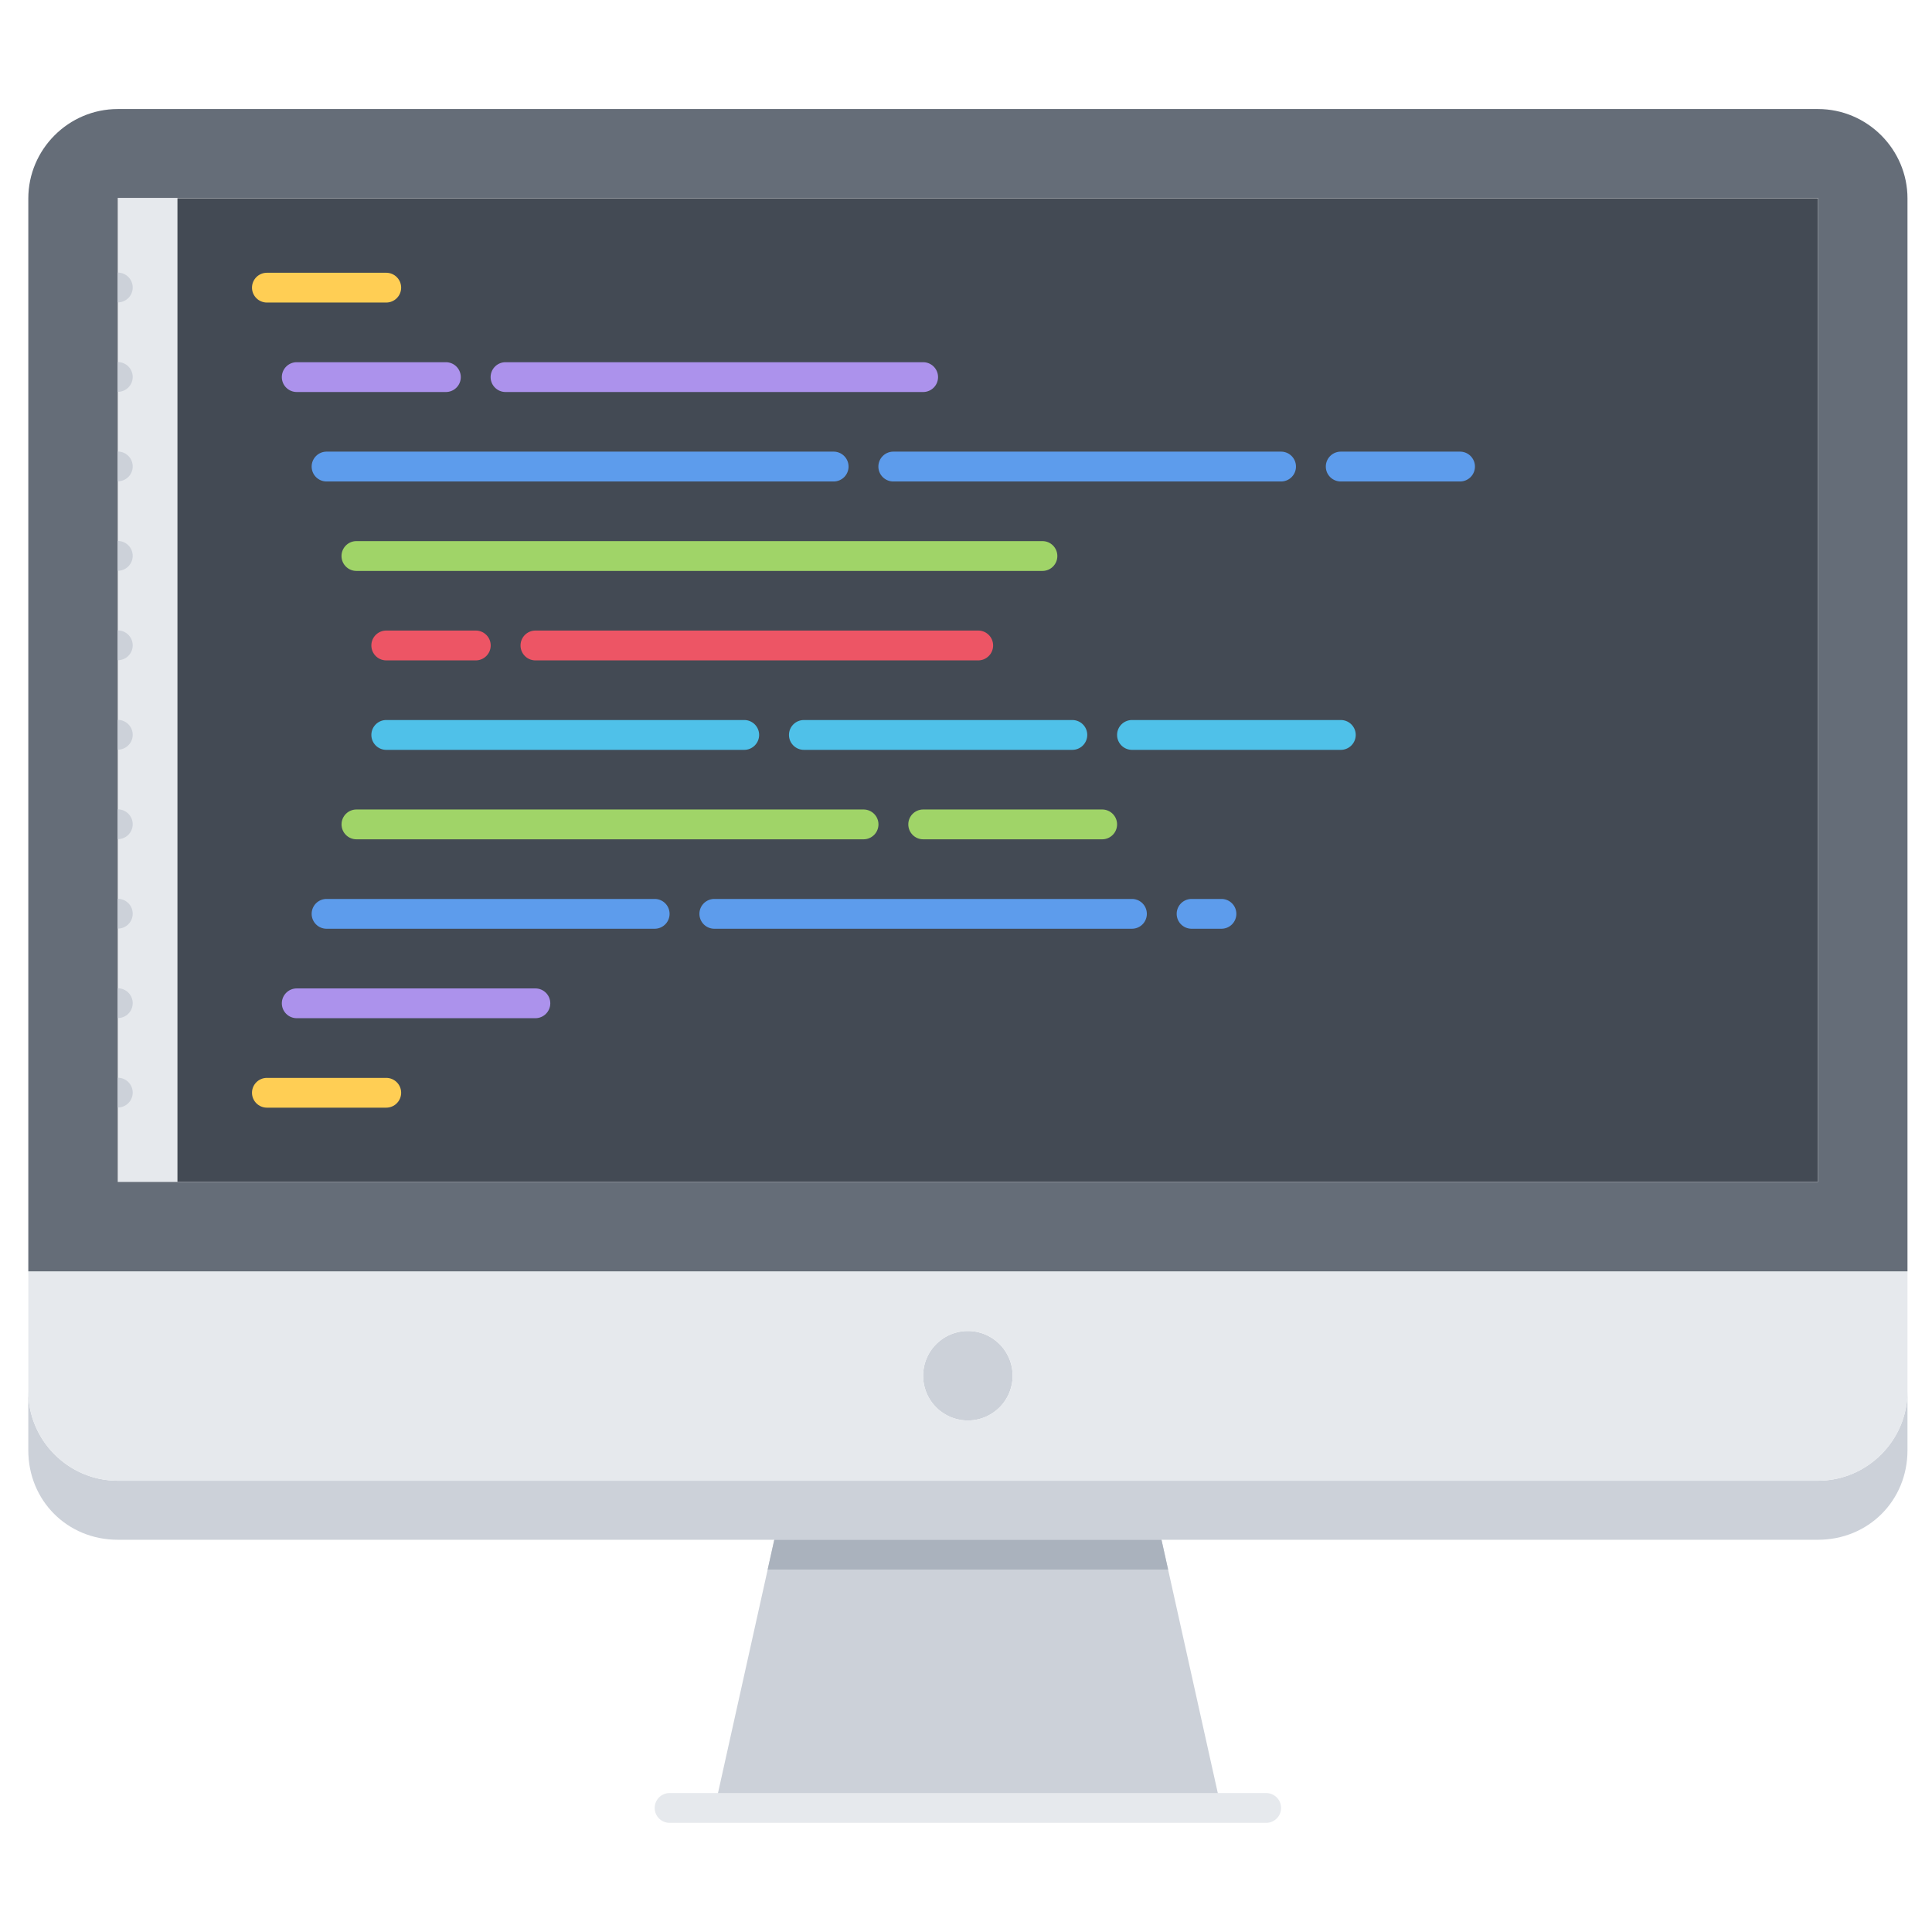 <svg xmlns="http://www.w3.org/2000/svg" xmlns:xlink="http://www.w3.org/1999/xlink" width="256" zoomAndPan="magnify" viewBox="0 0 192 192" height="256" preserveAspectRatio="xMidYMid meet" xmlns:v="https://vecta.io/nano"><defs><clipPath id="A"><path d="M2.813 138h186.75v16H2.813zm0 0" clip-rule="nonzero"/></clipPath><clipPath id="B"><path d="M2.813 126h186.75v22H2.813zm0 0" clip-rule="nonzero"/></clipPath><clipPath id="C"><path d="M2.813 10.266h186.75V127H2.813zm0 0" clip-rule="nonzero"/></clipPath><path id="D" d="M38.383 30.066H26.527c-.82 0-1.484-.664-1.484-1.48s.664-1.48 1.484-1.48h11.855c.82 0 1.484.664 1.484 1.48s-.664 1.48-1.484 1.48zm0 0"/><path id="E" d="M13.188 73.023c0-.82-.664-1.484-1.484-1.484v2.965c.82 0 1.484-.664 1.484-1.48zm0 0"/><path id="F" d="M13.188 81.91c0-.816-.664-1.48-1.484-1.48v2.965c.82 0 1.484-.664 1.484-1.484zm0 0"/><path id="G" d="M13.188 108.582c0-.816-.664-1.48-1.484-1.48v2.961c.82 0 1.484-.664 1.484-1.48zm0 0"/></defs><path fill="#e6e9ed" d="M11.703 19.664h5.93v97.824h-5.93zm0 0"/><path fill="#434a54" d="M17.633 19.695h163.035v97.762H17.633zm0 0"/><path fill="#ccd1d9" d="M100.633 136.719c0 .293-.027.582-.086.867s-.141.566-.25.836a4.39 4.39 0 0 1-.414.766c-.16.246-.344.469-.551.676a4.34 4.34 0 0 1-.676.551 4.39 4.39 0 0 1-.766.414 4.56 4.56 0 0 1-.836.25c-.285.059-.574.086-.867.086s-.582-.027-.867-.086-.566-.141-.836-.25a4.39 4.39 0 0 1-.766-.414c-.246-.16-.469-.344-.676-.551s-.391-.43-.555-.676-.297-.496-.41-.766a4.7 4.7 0 0 1-.254-.836c-.055-.285-.082-.574-.082-.867s.027-.578.082-.867.145-.562.254-.832.25-.527.41-.77.348-.469.555-.672.43-.391.676-.555.496-.297.766-.41.551-.195.836-.254.574-.086.867-.086.582.031.867.086.563.141.836.254.523.25.766.41a4.6 4.6 0 0 1 .676.555c.207.203.391.43.551.672s.301.5.414.77.195.547.25.832a4.35 4.35 0 0 1 .086.867zm0 0"/><g clip-path="url(#A)"><path fill="#ccd1d9" d="M189.563 138.262v5.867c0 5.004-3.887 8.891-8.895 8.891h-65.242-38.477-65.246c-5.004 0-8.891-3.887-8.891-8.891v-5.867c0 4.887 4 8.891 8.891 8.891h168.965c4.891 0 8.895-4.004 8.895-8.891zm0 0"/></g><path fill="#ccd1d9" d="M115.426 153.02l5.93 26.668H71.02l5.93-26.668h38.477zm0 0"/><g clip-path="url(#B)"><path fill="#e6e9ed" d="M96.188 126.348H2.813v11.914c0 4.887 4 8.891 8.891 8.891h168.965c4.891 0 8.895-4.004 8.895-8.891v-11.914zm0 14.816a4.44 4.44 0 1 1 0-8.891 4.44 4.44 0 1 1 0 8.891zm0 0"/></g><g clip-path="url(#C)"><path fill="#656d78" d="M189.563 19.727v106.621H2.813V19.727c0-4.887 4-8.891 8.891-8.891h168.965c4.891 0 8.895 4 8.895 8.891zm-8.895 97.73V19.664H11.703v97.793zm0 0"/></g><path fill="#aab2bd" d="M116.086 155.98l-.66-2.961H76.949l-.66 2.961zm0 0"/><path fill="#e6e9ed" d="M125.828 181.152H66.543c-.816 0-1.48-.664-1.48-1.48a1.48 1.48 0 0 1 1.48-1.48h59.285a1.48 1.48 0 0 1 1.484 1.48c0 .816-.664 1.48-1.484 1.48zm0 0"/><use xlink:href="#D" fill="#ffce54"/><path d="M91.742 38.957h-41.5c-.82 0-1.484-.664-1.484-1.48a1.48 1.48 0 0 1 1.484-1.48h41.5a1.48 1.48 0 0 1 0 2.96zm-47.429 0h-14.82c-.82 0-1.484-.664-1.484-1.48a1.48 1.48 0 0 1 1.484-1.48h14.82a1.48 1.48 0 0 1 0 2.96zm0 0" fill="#ac92ec"/><path d="M127.313 47.848H88.777c-.82 0-1.484-.664-1.484-1.48s.664-1.484 1.484-1.484h38.535c.816 0 1.48.664 1.48 1.484a1.48 1.48 0 0 1-1.48 1.48zm17.785 0h-11.855c-.82 0-1.484-.664-1.484-1.48s.664-1.484 1.484-1.484h11.855c.816 0 1.48.664 1.48 1.484a1.48 1.48 0 0 1-1.48 1.48zm-62.25 0H32.453a1.48 1.48 0 0 1-1.48-1.48c0-.816.664-1.484 1.48-1.484h50.395c.816 0 1.48.664 1.48 1.484a1.48 1.48 0 0 1-1.48 1.48zm0 0" fill="#5d9cec"/><path d="M47.281 65.629H38.39c-.82 0-1.484-.664-1.484-1.484a1.48 1.48 0 0 1 1.484-1.48h8.891c.82 0 1.484.664 1.484 1.48s-.664 1.484-1.484 1.484zm49.93 0h-44c-.816 0-1.48-.664-1.48-1.484a1.48 1.48 0 0 1 1.48-1.48h44c.82 0 1.484.664 1.484 1.48s-.664 1.484-1.484 1.484zm0 0" fill="#ed5565"/><path fill="#a0d468" d="M103.598 56.738h-68.18c-.816 0-1.48-.664-1.48-1.48s.664-1.484 1.48-1.484h68.18c.816 0 1.48.664 1.48 1.484s-.664 1.48-1.48 1.48zm0 0"/><path fill="#4fc1e9" d="M106.566 74.52H79.891c-.82 0-1.484-.664-1.484-1.484s.664-1.48 1.484-1.48h26.676c.82 0 1.484.664 1.484 1.48s-.664 1.484-1.484 1.484zm0 0"/><path fill="#a0d468" d="M85.816 83.41H35.426c-.82 0-1.484-.664-1.484-1.484s.664-1.48 1.484-1.48h50.391c.82 0 1.484.664 1.484 1.48s-.664 1.484-1.484 1.484zm0 0"/><path fill="#ac92ec" d="M53.203 101.188H29.492c-.82 0-1.484-.664-1.484-1.48s.664-1.48 1.484-1.48h23.711c.82 0 1.484.664 1.484 1.48s-.664 1.48-1.484 1.48zm0 0"/><path d="M112.492 92.297h-41.5a1.48 1.48 0 0 1-1.484-1.48c0-.816.664-1.48 1.484-1.48h41.5a1.48 1.48 0 1 1 0 2.96zm8.891 0h-2.965a1.48 1.48 0 1 1 0-2.96h2.965c.82 0 1.484.664 1.484 1.48a1.48 1.48 0 0 1-1.484 1.48zm-56.32 0h-32.61a1.48 1.48 0 1 1 0-2.96h32.609a1.48 1.48 0 1 1 0 2.96zm0 0" fill="#5d9cec"/><use xlink:href="#D" y="80.012" fill="#ffce54"/><path fill="#a0d468" d="M109.531 83.41H91.746c-.816 0-1.48-.664-1.48-1.484s.664-1.48 1.48-1.48h17.785c.82 0 1.484.664 1.484 1.48s-.664 1.484-1.484 1.484zm0 0"/><path d="M133.246 74.52h-20.75c-.816 0-1.48-.664-1.48-1.484a1.48 1.48 0 0 1 1.48-1.48h20.75c.82 0 1.484.664 1.484 1.48s-.664 1.484-1.484 1.484zm-59.285 0h-35.57c-.82 0-1.484-.664-1.484-1.484a1.48 1.48 0 0 1 1.484-1.48h35.57a1.48 1.48 0 0 1 1.48 1.48c0 .816-.664 1.484-1.48 1.484zm0 0" fill="#4fc1e9"/><g fill="#ccd1d9"><use xlink:href="#E"/><use xlink:href="#F"/><use xlink:href="#F" y="8.891"/><use xlink:href="#F" y="17.781"/><use xlink:href="#G"/><use xlink:href="#E" y="-8.89"/><use xlink:href="#E" y="-17.781"/><use xlink:href="#G" y="-62.23"/><use xlink:href="#G" y="-71.121"/><path d="M13.188 28.57c0-.816-.664-1.48-1.484-1.48v2.961a1.48 1.48 0 0 0 1.484-1.48zm0 0"/></g></svg>
